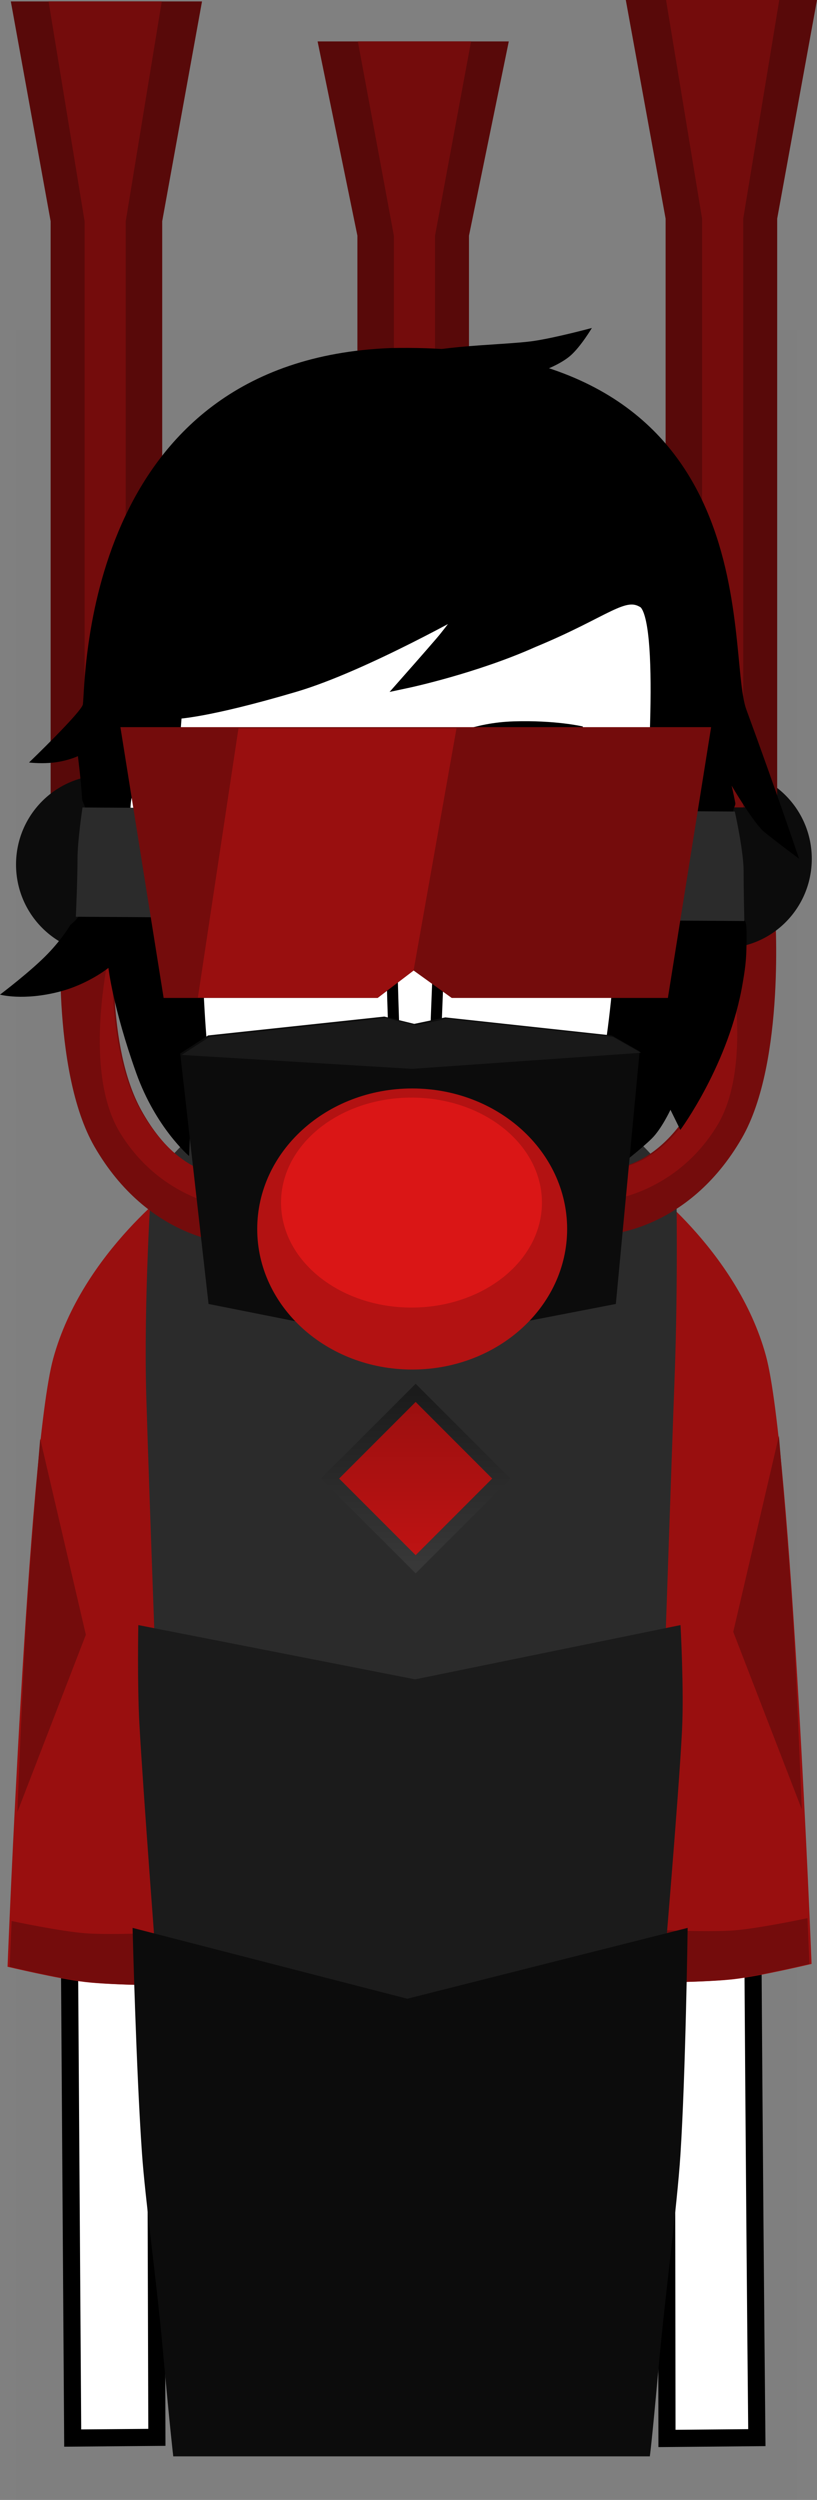 <svg version="1.1" xmlns="http://www.w3.org/2000/svg" xmlns:xlink="http://www.w3.org/1999/xlink" width="95.431" height="291.706" viewBox="0,0,95.431,291.706"><rect x="0" y="0" width="95.431" height="291.706" fill="#808080" stroke="none"/><defs><linearGradient x1="241.088" y1="182.433" x2="241.088" y2="202.433" gradientUnits="userSpaceOnUse" id="color-1"><stop offset="0" stop-color="#990f0f"/><stop offset="1" stop-color="#c01313"/></linearGradient><linearGradient x1="241.088" y1="182.433" x2="241.088" y2="202.433" gradientUnits="userSpaceOnUse" id="color-2"><stop offset="0" stop-color="#1b1b1b"/><stop offset="1" stop-color="#383838"/></linearGradient><linearGradient x1="251.549" y1="54.924" x2="251.549" y2="61.674" gradientUnits="userSpaceOnUse" id="color-3"><stop offset="0" stop-color="#1b1b1b"/><stop offset="1" stop-color="#383838"/></linearGradient></defs><g transform="translate(-192.537,-19.906)"><g data-paper-data="{&quot;isPaintingLayer&quot;:true}" fill-rule="nonzero" stroke-linejoin="miter" stroke-miterlimit="10" stroke-dasharray="" stroke-dashoffset="0" style="mix-blend-mode: normal"><path d="M194.409,311.613v-253.225h91.182v253.225z" fill-opacity="0.01" fill="#000000" stroke="none" stroke-width="0" stroke-linecap="butt"/><path d="M201.03,304.392c0,0 -0.635,-94.384 -0.793,-118.012c-0.055,-8.153 8.187,-36.761 40.202,-36.921c31.602,-0.158 39.857,29.487 39.849,36.897c-0.077,46.243 0.654,117.986 0.654,117.986l-10.497,0.096l-0.159,-114.843c0,0 0.075,-3.099 -2.816,-3.154c-3.434,-0.065 -2.945,3.116 -2.945,3.116l0.205,114.87l-48.214,0.072l-0.305,-115.233c0,0 0.279,-2.919 -2.886,-2.934c-3.111,-0.015 -2.816,2.909 -2.816,2.909l0.353,115.067z" fill="#ffffff" stroke="#000000" stroke-width="2" stroke-linecap="butt"/><g data-paper-data="{&quot;index&quot;:null}" stroke-width="0"><path d="M278.284,250.847c-3.157,0.368 -9.616,0.396 -9.616,0.396l-1.583,-93.833c0,0 11.494,8.173 14.917,20.691c2.969,10.857 5.333,70.965 5.333,70.965c0,0 -5.988,1.425 -9.051,1.782z" fill="#990f0f" stroke="none" stroke-linecap="butt"/><path d="M278.034,250.847c-3.157,0.368 -9.616,0.396 -9.616,0.396l-0.105,-6.194c0,0 6.646,0.342 9.823,0.116c2.994,-0.214 8.722,-1.439 8.722,-1.439l0.225,5.339c0,0 -5.988,1.425 -9.051,1.782z" fill="#740c0c" stroke="none" stroke-linecap="butt"/><path d="M285.147,208.592c0.451,7.364 1.039,22.422 1.039,22.422l-8,-20.691l5.333,-22.868c0,0 1.19,13.988 1.627,21.137z" fill="#740c0c" stroke="#000000" stroke-linecap="round"/></g><path d="M255.628,200.334c-0.571,0 -1.034,-0.463 -1.034,-1.034c0,-0.571 0.463,-1.034 1.034,-1.034c0.571,0 1.034,0.463 1.034,1.034c0,0.571 -0.463,1.034 -1.034,1.034z" fill="#000000" stroke="none" stroke-width="1.5" stroke-linecap="butt"/><g stroke-width="0"><path d="M193.418,249.398c0,0 2.364,-60.108 5.333,-70.965c3.423,-12.517 14.917,-20.691 14.917,-20.691l-1.583,93.833c0,0 -6.459,-0.028 -9.616,-0.396c-3.063,-0.357 -9.051,-1.782 -9.051,-1.782z" fill="#990f0f" stroke="none" stroke-linecap="butt"/><path d="M193.668,249.398l0.225,-5.339c0,0 5.729,1.226 8.722,1.439c3.177,0.227 9.823,-0.116 9.823,-0.116l-0.105,6.194c0,0 -6.459,-0.028 -9.616,-0.396c-3.063,-0.357 -9.051,-1.782 -9.051,-1.782z" fill="#740c0c" stroke="none" stroke-linecap="butt"/><path d="M197.233,187.788l5.333,22.868l-8,20.691c0,0 0.589,-15.058 1.039,-22.422c0.438,-7.15 1.627,-21.137 1.627,-21.137z" fill="#740c0c" stroke="#000000" stroke-linecap="round"/></g><path d="M250.368,204.569c-4.463,-0.314 -6.552,-1.794 -6.17,-2.58c0.118,-0.242 2.846,1.064 6.97,1.305c6.409,0.375 8.51,-0.632 8.51,-0.632v1.346c0,0 -2.413,1.047 -9.311,0.561z" fill="#000000" stroke="#000000" stroke-width="0" stroke-linecap="butt"/><path d="M222.555,199.3c0,-0.571 0.463,-1.034 1.034,-1.034c0.571,0 1.034,0.463 1.034,1.034c0,0.571 -0.463,1.034 -1.034,1.034c-0.571,0 -1.034,-0.463 -1.034,-1.034z" fill="#000000" stroke="none" stroke-width="1.5" stroke-linecap="butt"/><path d="M228.849,204.569c-6.897,0.486 -9.311,-0.561 -9.311,-0.561v-1.346c0,0 2.101,1.007 8.51,0.632c4.124,-0.241 6.853,-1.547 6.97,-1.305c0.383,0.786 -1.706,2.266 -6.17,2.58z" fill="#000000" stroke="#000000" stroke-width="0" stroke-linecap="butt"/><path d="M240.13,261.121c-0.819,0 -1.483,-0.664 -1.483,-1.483c0,-0.819 0.664,-1.483 1.483,-1.483c0.819,0 1.483,0.664 1.483,1.483c0,0.819 -0.664,1.483 -1.483,1.483z" data-paper-data="{&quot;index&quot;:null}" fill="#000000" stroke="none" stroke-width="1.5" stroke-linecap="butt"/><path d="M214.066,302.573c0,0 -3.694,-94.713 -4.439,-119.641c-0.335,-11.196 0.606,-25.337 0.606,-25.337c0,0 12.031,-16.473 29.965,-16.744c18.832,-0.285 31.34,17.251 31.34,17.251c0,0 0.208,11.437 -0.19,22.195c-0.908,24.6 -4.144,122.277 -4.144,122.277z" fill="#2b2b2b" stroke="#000000" stroke-width="0" stroke-linecap="butt"/><path d="M263.313,156.306c0,0 5.792,0.463 10.397,-7.83c4.172,-7.513 3.103,-20.227 3.103,-20.227l6.25,-2.041c0,0 1.265,17.59 -3.868,26.492c-6.302,10.929 -15.882,11.258 -15.882,11.258z" data-paper-data="{&quot;index&quot;:null}" fill="#740c0c" stroke="none" stroke-width="0" stroke-linecap="butt"/><path d="M219.451,164.958c0,0 -9.58,-0.329 -15.882,-11.258c-5.133,-8.902 -3.868,-26.492 -3.868,-26.492l6.25,2.041c0,0 -1.069,12.714 3.103,20.227c4.605,8.293 10.397,7.83 10.397,7.83z" fill="#740c0c" stroke="none" stroke-width="0" stroke-linecap="butt"/><path d="M263.593,156.306c0,0 5.792,0.463 10.397,-7.83c4.172,-7.513 3.103,-20.227 3.103,-20.227c0,0 4,15.199 -0.818,23.051c-4.848,7.901 -12.682,8.658 -12.682,8.658z" data-paper-data="{&quot;index&quot;:null}" fill="#8d0e0e" stroke="none" stroke-width="0" stroke-linecap="butt"/><g data-paper-data="{&quot;index&quot;:null}" stroke="none" stroke-width="0" stroke-linecap="butt"><g><path d="M234.284,113.777v-66.368l-4.65,-22.67h22.333l-4.65,22.67v66.368z" fill="#580909"/><path d="M238.545,113.777v-66.368l-4.209,-22.67h13.224l-4.209,22.67v66.368z" fill="#740c0c"/></g><path d="M241.001,109.352c5.721,0 10.359,4.67 10.359,10.431c0,5.761 -4.638,10.431 -10.359,10.431c-5.721,0 -10.359,-4.67 -10.359,-10.431c0,-5.761 4.638,-10.431 10.359,-10.431z" fill="#0c0c0c"/></g><path d="M219.251,160.758c0,0 -7.834,-0.757 -12.682,-8.658c-4.818,-7.852 -0.818,-23.051 -0.818,-23.051c0,0 -1.069,12.714 3.103,20.227c4.605,8.293 10.397,7.83 10.397,7.83z" fill="#8d0e0e" stroke="none" stroke-width="0" stroke-linecap="butt"/><path d="M277,109.686c5.721,0 10.359,4.67 10.359,10.431c0,5.761 -4.638,10.431 -10.359,10.431c-5.721,0 -10.359,-4.67 -10.359,-10.431c0,-5.761 4.638,-10.431 10.359,-10.431z" fill="#0c0c0c" stroke="none" stroke-width="0" stroke-linecap="butt"/><g stroke="none" stroke-width="0" stroke-linecap="butt"><path d="M270.284,114.117v-68.696l-4.65,-25.515h22.333l-4.65,25.515v68.696z" fill="#580909"/><path d="M274.545,114.117v-68.696l-4.209,-25.515h13.224l-4.209,25.515v68.696z" fill="#740c0c"/></g><g stroke="none" stroke-width="0" stroke-linecap="butt"><path d="M198.451,114.777v-69.057l-4.65,-25.649h22.333l-4.65,25.649v69.057z" fill="#580909"/><path d="M202.418,114.777v-69.057l-4.209,-25.649h13.224l-4.209,25.649v69.057z" fill="#740c0c"/></g><path d="M215.127,120.784c0,5.761 -4.638,10.431 -10.359,10.431c-5.721,0 -10.359,-4.67 -10.359,-10.431c0,-5.761 4.638,-10.431 10.359,-10.431c5.721,0 10.359,4.67 10.359,10.431z" fill="#0c0c0c" stroke="none" stroke-width="0" stroke-linecap="butt"/><path d="M195.927,108.88c0,0 6.163,-5.922 6.292,-6.788c0.337,-2.271 -0.168,-40.173 35.968,-41.574c44.636,-0.914 39.015,35.349 41.531,42.19c3.45,9.381 6.157,17.4 6.157,17.4c0,0 -2.767,-2.054 -4.08,-3.134c-1.224,-1.008 -3.801,-5.396 -3.801,-5.396c0,0 0.182,0.742 0.432,2.014c0.06,0.306 -0.32,0.754 -0.254,1.118c0.266,1.457 0.881,11.62 1.077,12.355c0.133,0.497 0.516,-0.502 0.495,2.211c-0.017,2.238 -0.065,3.071 -0.44,5.248c-1.562,9.481 -7.298,17.225 -7.298,17.225l-1.155,-2.347c0,0 -1.023,2.198 -2.16,3.333c-1.137,1.135 -3.439,2.913 -3.439,2.913l-0.092,-3.704c0,0 -7.06,11.018 -24.351,10.872c-16.306,-0.255 -26.072,-10.675 -26.072,-10.675l-0.116,2.655c0,0 -3.895,-3.293 -6.181,-9.708c-2.725,-7.646 -3.239,-12.243 -3.239,-12.243c0,0 -2.339,1.899 -5.717,2.774c-4.233,1.097 -6.947,0.345 -6.947,0.345c0,0 3.608,-2.717 5.584,-4.77c1.76,-1.828 2.647,-3.377 2.647,-3.377c0,0 1.072,-0.791 1.186,-1.546c0.416,-2.754 0.396,-9.131 0.522,-11.983c0.017,-0.381 -0.325,-0.792 -0.352,-1.215c-0.145,-2.297 -0.488,-4.939 -0.488,-4.939c0,0 -1.362,0.662 -3.33,0.795c-1.248,0.085 -2.378,-0.049 -2.378,-0.049z" fill="#000000" stroke="none" stroke-width="1.5" stroke-linecap="butt"/><path d="M212.713,120.202c-0.577,-7.293 0.335,-17.154 0.335,-17.154c0,0 3.411,-0.041 13.914,-3.144c8.07,-2.384 20.547,-9.487 20.547,-9.487c0,0 -2.16,3.005 -3.408,4.46c-1.327,1.547 -3.993,4.563 -3.993,4.563c0,0 7.838,-1.668 14.675,-4.729c8.568,-3.536 10.593,-6.053 12.95,-4.593c2.783,1.724 1.03,23.183 0.718,28.741c-0.422,5.669 -2.533,9.5 -3.15,12.521c-0.617,3.021 -0.41,6.137 -2.206,16.04c-1.121,6.18 -4.162,8.925 -10.019,14.661c-5.858,5.736 -9.054,9.253 -13.014,9.322c-3.811,0.066 -8.936,-5.1 -13.935,-10.382c-5.324,-5.625 -8.875,-8.477 -9.716,-15.14c-0.757,-6 -0.777,-9.909 -1.123,-15.248c-0.253,-3.903 -2.261,-6.445 -2.576,-10.428z" fill="#ffffff" stroke="#000000" stroke-width="1.5" stroke-linecap="butt"/><path d="M260.783,105.748c0,0 1.524,0.318 4.256,1.11c2.495,0.724 4.449,1.744 4.449,1.744l0.195,1.17c0,0 -7.25,-3.13 -15.116,-2.471c-6.29,0.527 -9.963,2.812 -9.963,2.812l0.046,-4.177c0,0 3.127,-1.704 7.864,-1.856c4.904,-0.157 8.091,0.591 8.091,0.591z" data-paper-data="{&quot;index&quot;:null}" fill="#000000" stroke="none" stroke-width="1.5" stroke-linecap="butt"/><path d="M248.019,148.069c0.57,0.212 3.084,1.399 6.024,2.596c2.964,1.206 7.214,2.293 7.194,2.461c-0.025,0.213 -10.435,0.227 -13.679,0.632c-2.719,0.34 -6.689,0.706 -6.689,0.706c0,0 -7.104,-1.162 -13.272,-2.445c-4.944,-1.029 -10.399,-1.661 -10.41,-1.755c-0.014,-0.126 3.868,-0.711 6.824,-1.395c1.146,-0.497 5.44,-1.485 5.44,-1.485c0,0 4.956,-0.278 7.608,0.579c2.842,0.918 2.835,2.446 3.083,2.469c0,0 1.184,-1.749 2.369,-2.105c1.185,-0.355 5.082,-0.416 5.508,-0.258z" fill="#ffffff" stroke="#000000" stroke-width="1.4" stroke-linecap="butt"/><path d="M229.371,147.623c5.091,1.027 11.918,2.807 11.918,2.807c0,0 5.79,-1.556 8.447,-1.834c2.06,-0.216 11.216,-0.707 11.26,-0.334c0.043,0.364 -9.031,12.9 -21.148,12.447c-13.77,-0.436 -22.865,-15.136 -22.827,-15.305c0.038,-0.169 7.259,1.192 12.35,2.218z" fill="#ffffff" stroke="#000000" stroke-width="1.9" stroke-linecap="butt"/><path d="M240.345,149.629c-1.034,0 -3.538,-3.26 -3.787,-5.364c-0.222,-1.882 1.315,-3.828 3.787,-3.828c2.472,0 4.202,0.491 4.03,4.189c-0.146,3.138 -1.558,5.003 -4.03,5.003z" fill="#ffffff" stroke="#000000" stroke-width="1.15" stroke-linecap="butt"/><path d="M243.947,119.535c0,0 0.103,3.97 0.006,7.127c-0.192,6.251 -1.081,27.761 -1.081,27.761l-2.982,0.009c0,0 -0.803,-4.173 -1.123,-9.5c-0.434,-7.211 -0.45,-16.293 -0.763,-19.632c-0.298,-3.165 -0.896,-5.715 -0.896,-5.715" fill="#ffffff" stroke="#000000" stroke-width="1.3" stroke-linecap="round"/><path d="M214.413,130.325c0,0 -4.932,-3.517 -6.164,-8.975c-1.296,-5.743 -1.461,-9.733 0.48,-9.992c1.941,-0.259 2.703,2.377 3.733,8.356c1.029,5.979 1.951,10.611 1.951,10.611z" data-paper-data="{&quot;index&quot;:null}" fill="#ffffff" stroke="#000000" stroke-width="1" stroke-linecap="butt"/><path d="M214.21,126.377c0,0 -3.564,-2.923 -4.318,-8.451c-0.421,-3.083 2.157,-2.28 2.157,-2.28" fill="none" stroke="#000000" stroke-width="0.25" stroke-linecap="round"/><path d="M217.223,119.722c0.071,-4.892 4.838,-8.936 10.211,-8.858c5.373,0.078 9.027,4.248 8.956,9.14c-0.071,4.892 -4.124,8.794 -9.497,8.716c-5.373,-0.078 -9.742,-4.107 -9.671,-8.999z" fill="#ffffff" stroke="#000000" stroke-width="1.4" stroke-linecap="butt"/><path d="M221.661,119.839c0.04,-2.758 2.309,-4.962 5.067,-4.922c2.758,0.04 4.962,2.309 4.922,5.067c-0.04,2.758 -2.309,4.962 -5.067,4.922c-2.758,-0.04 -4.962,-2.309 -4.922,-5.067z" fill="#000000" stroke="#990f0f" stroke-width="1.5" stroke-linecap="butt"/><path d="M244.28,119.722c0.204,-4.888 4.453,-8.858 9.77,-8.858c5.318,0 9.275,3.966 9.275,8.858c0,4.892 -3.886,9.071 -9.7,9.142c-5.53,0.067 -9.558,-4.037 -9.345,-9.142z" fill="#ffffff" stroke="#000000" stroke-width="1.4" stroke-linecap="butt"/><path d="M248.882,119.808c0,-2.818 2.285,-5.103 5.103,-5.103c2.818,0 5.103,2.285 5.103,5.103c0,2.818 -2.285,5.103 -5.103,5.103c-2.818,0 -5.103,-2.285 -5.103,-5.103z" fill="#000000" stroke="#990f0f" stroke-width="1.5" stroke-linecap="butt"/><path d="M217.155,119.189c0,0 0.064,-9.015 10.601,-8.825c9.471,0.166 9.556,9.407 9.556,9.407z" fill="#ffffff" stroke="#000000" stroke-width="1.15" stroke-linecap="butt"/><path d="M243.902,119.32c0,0 -0.247,-9.458 11.198,-9.103c9.714,0.333 9.547,9.652 9.547,9.652z" fill="#ffffff" stroke="#000000" stroke-width="1.15" stroke-linecap="butt"/><path d="M220.685,107.644c0,0 3.37,-1.819 8.032,-2.282c5.167,-0.513 7.768,-0.066 7.768,-0.066l0.295,4.137c0,0 -3.836,-0.681 -8.018,-0.521c-5.593,0.213 -6.645,1.433 -10.898,1.891c-3.644,0.393 -6.737,0.159 -6.737,0.159l-0.026,-1.232c0,0 3.595,0.074 5.234,-0.068c1.352,-0.117 3.976,-0.938 3.976,-0.938z" fill="#000000" stroke="none" stroke-width="1.5" stroke-linecap="butt"/><path d="M268.646,119.714c1.029,-5.979 1.791,-8.615 3.733,-8.356c1.941,0.259 1.776,4.249 0.48,9.992c-1.232,5.458 -6.164,8.975 -6.164,8.975c0,0 0.922,-4.633 1.951,-10.611z" data-paper-data="{&quot;index&quot;:null}" fill="#ffffff" stroke="#000000" stroke-width="1" stroke-linecap="butt"/><path d="M269.058,115.647c0,0 2.578,-0.803 2.157,2.28c-0.754,5.527 -4.318,8.451 -4.318,8.451" data-paper-data="{&quot;index&quot;:null}" fill="none" stroke="#000000" stroke-width="0.25" stroke-linecap="round"/><path d="M201.397,126.877c0,0 0.194,-4.347 0.194,-6.744c0,-2.163 0.583,-6.006 0.583,-6.006l76.194,0.472c0,0 1.028,4.589 1.028,6.951c0,2.304 0.083,5.827 0.083,5.827z" fill="#2b2b2b" stroke="none" stroke-width="0" stroke-linecap="butt"/><g stroke-width="0" stroke-linecap="butt"><path d="M275.601,104.753l-5.05,31.6h-25.25l-4.45,-3.2l-4.2,3.2h-25l-5.05,-31.6z" data-paper-data="{&quot;index&quot;:null}" fill="#740c0c" stroke="#000000"/><path d="M215.651,136.32l4.742,-31.433h25.467l-5.009,28.233l-4.2,3.2z" fill="#990f0f" stroke="none"/></g><path d="M216.896,172.059l-3.308,-29.227l3.263,-2.107l20.578,-2.2l3.495,0.852l3.621,-0.757l19.442,2.105l3.263,1.857l-2.778,29.477l-24.125,4.667z" fill="#0c0c0c" stroke="none" stroke-width="0" stroke-linecap="butt"/><path d="M258.782,163.313c0,9.057 -8.104,16.4 -18.1,16.4c-9.996,0 -18.1,-7.343 -18.1,-16.4c0,-9.057 8.104,-16.4 18.1,-16.4c9.996,0 18.1,7.343 18.1,16.4z" fill="#b31212" stroke="none" stroke-width="0" stroke-linecap="butt"/><path d="M255.839,160.23c0,6.765 -6.822,12.25 -15.237,12.25c-8.415,0 -15.237,-5.485 -15.237,-12.25c0,-6.765 6.822,-12.25 15.237,-12.25c8.415,0 15.237,5.485 15.237,12.25z" fill="#da1616" stroke="none" stroke-width="0" stroke-linecap="butt"/><path d="M208.693,209.529l32.333,6.333l31,-6.333c0,0 0.414,7.501 0.178,12.245c-0.384,7.707 -2.26,29.591 -2.26,29.591l-29.947,6.521l-29.03,-6.478c0,0 -1.73,-22.657 -2.149,-30.371c-0.258,-4.749 -0.125,-11.508 -0.125,-11.508z" fill="#1b1b1b" stroke="#000000" stroke-width="0" stroke-linecap="round"/><path d="M208.026,244.862l32.083,8.267l32.75,-8.267c0,0 -0.238,17.202 -0.845,26.501c-0.398,6.092 -1.77,16.168 -2.553,24.826c-0.807,8.922 -1.019,10.339 -1.019,10.339h-55.667c0,0 -0.329,-2.646 -1.224,-12.495c-0.747,-8.232 -2.04,-17.304 -2.431,-22.874c-0.685,-9.754 -1.096,-26.297 -1.096,-26.297z" fill="#0c0c0c" stroke="#000000" stroke-width="0" stroke-linecap="round"/><path d="M231.088,192.433l10,-10l10,10l-10,10z" fill="url(#color-1)" stroke="url(#color-2)" stroke-width="1.5" stroke-linecap="butt"/><path d="M213.754,143l3.263,-2.107l20.578,-2.2l3.495,0.852l3.621,-0.757l19.442,2.105l3.263,1.857l-26.763,1.875z" fill="#191919" stroke="none" stroke-width="0" stroke-linecap="butt"/><path d="M240.424,61.174c0,0 2.65,-0.479 5.771,-0.776c3.176,-0.303 6.839,-0.428 8.694,-0.706c2.635,-0.395 6.785,-1.518 6.785,-1.518c0,0 -1.303,2.185 -2.508,3.233c-1.205,1.048 -3.242,1.767 -3.242,1.767z" fill="#000000" stroke="url(#color-3)" stroke-width="0" stroke-linecap="round"/></g></g></svg>